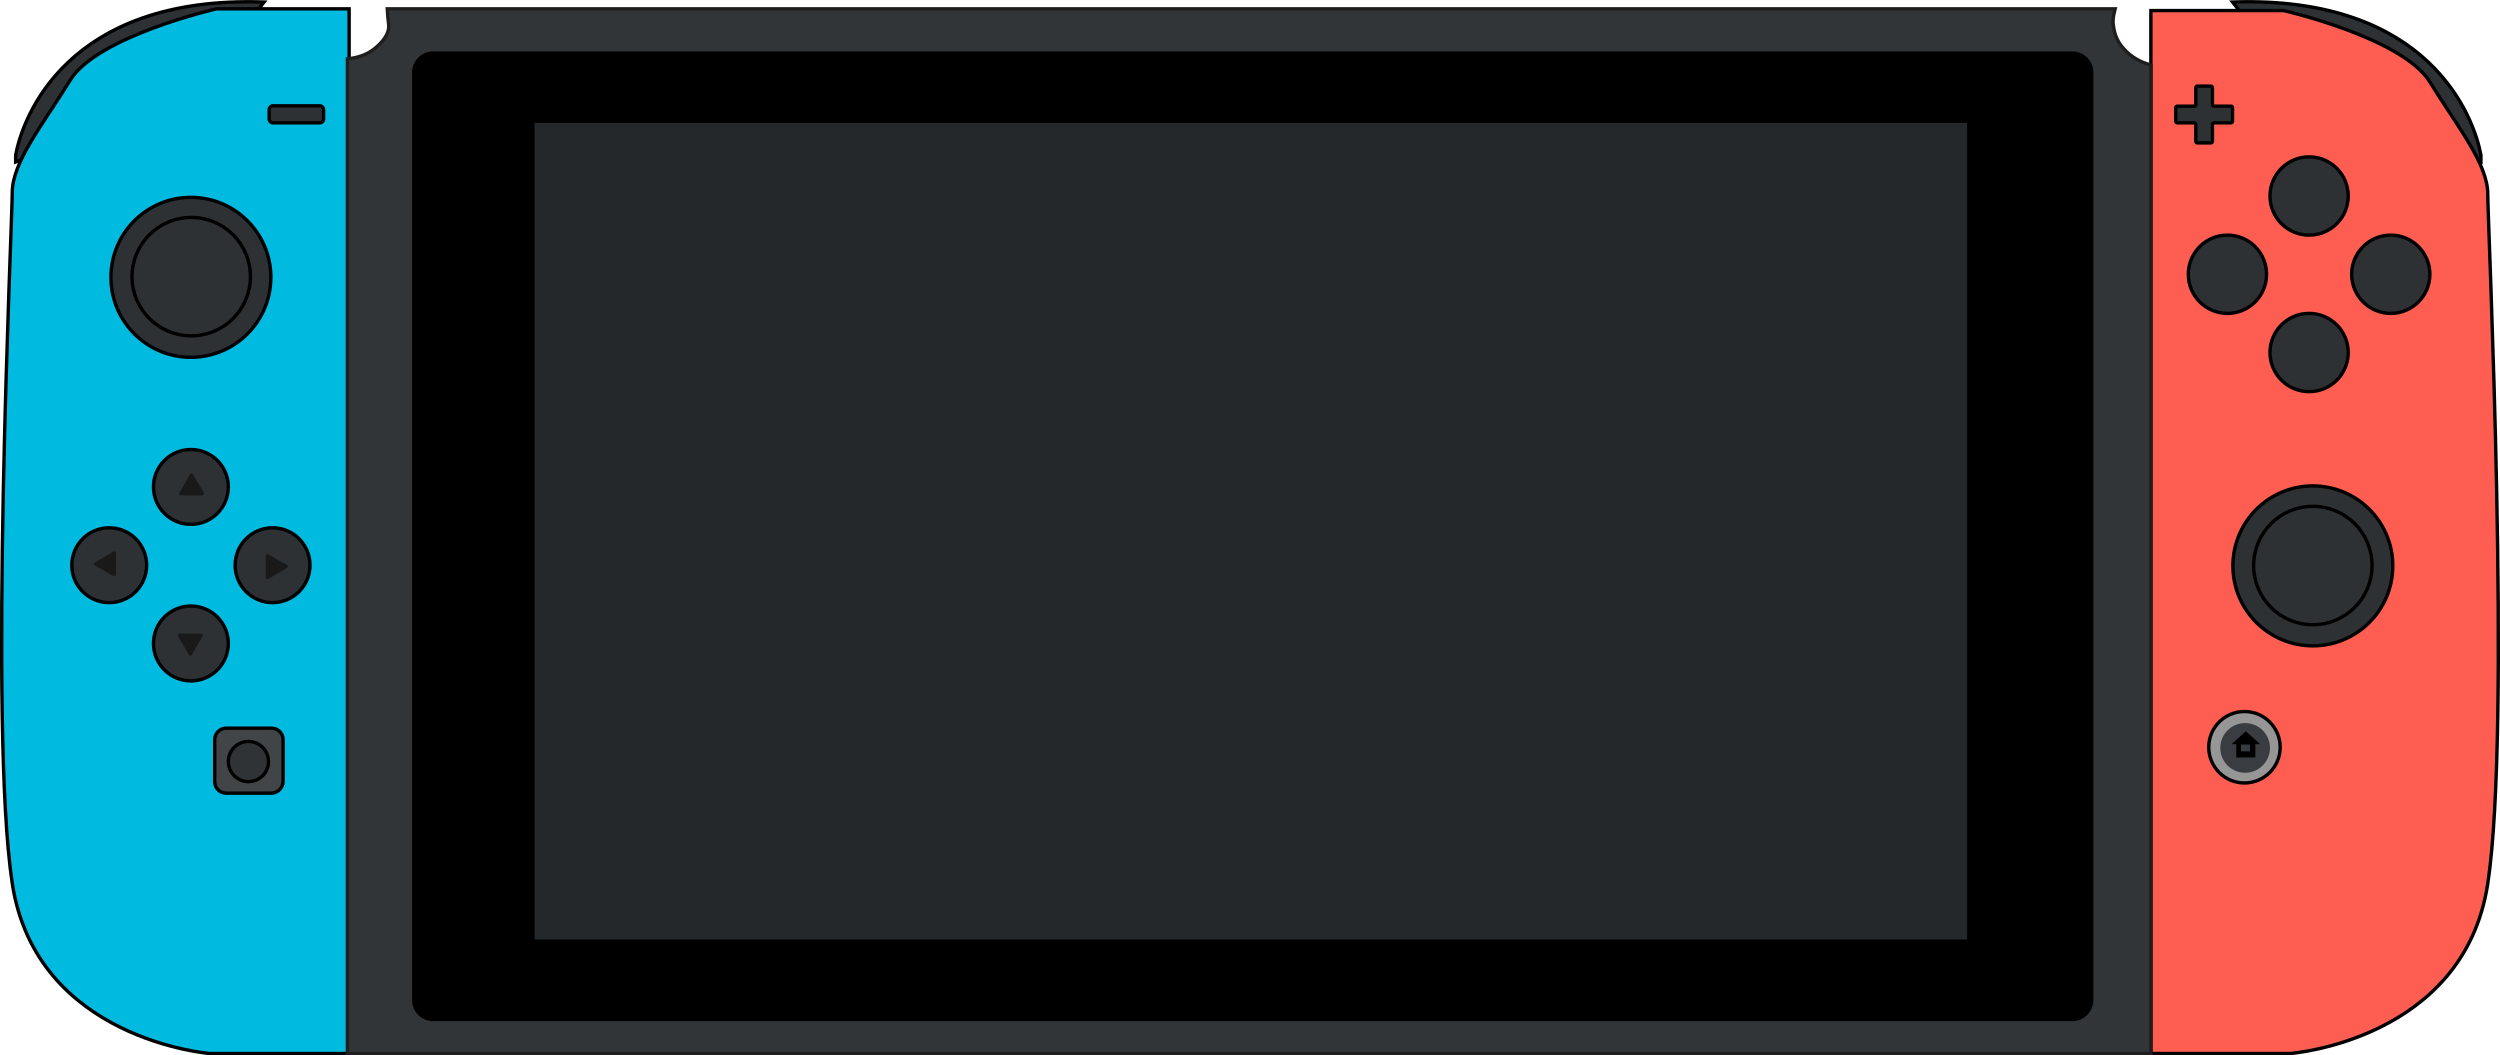 <?xml version="1.0" encoding="utf-8"?>
<!-- Generator: Adobe Illustrator 23.1.0, SVG Export Plug-In . SVG Version: 6.00 Build 0)  -->
<svg version="1.1" id="Switch" xmlns="http://www.w3.org/2000/svg" xmlns:xlink="http://www.w3.org/1999/xlink" x="0px" y="0px"
	 viewBox="0 0 734.7 310.1" style="enable-background:new 0 0 734.7 310.1;" xml:space="preserve">
<style type="text/css">
	.st0{fill:#2D3134;stroke:#000000;stroke-miterlimit:10;}
	.st1{fill:#00BAE0;stroke:#000000;stroke-miterlimit:10;}
	.st2{fill:#FE5E52;stroke:#000000;stroke-miterlimit:10;}
	.st3{fill:none;stroke:#000000;stroke-miterlimit:10;}
	.st4{fill:#191919;}
	.st5{fill:#414548;stroke:#000000;stroke-miterlimit:10;}
	.st6{fill:#2F3336;stroke:#000000;stroke-miterlimit:10;}
	.st7{fill:#313538;stroke:#1E1E1E;stroke-miterlimit:10;}
	.st8{fill:#969696;stroke:#000000;stroke-miterlimit:10;}
	.st9{fill:#24282B;}
	.st10{fill:#393C41;}
	.st11{fill:#373C40;}
</style>
<path id="left_bumper" class="st0" d="M4.6,45.6c2-11,15-47,73-45l-22,28l-51,19V45.6z"/>
<path id="right_bumper" class="st0" d="M729.1,45.6c-2-11-15-47-73-45l22,28l51,19V45.6z"/>
<path id="left_joycon" class="st1" d="M102.6,2.6h-39c0,0-35,8-43,21s-17,24-17,33s-7,157,0,203s58,50,58,50h41V2.6z"/>
<path id="right_joycon" class="st2" d="M632.1,3.1h39c0,0,35,8,43,21s17,24,17,32.9s7,156.7,0,202.7s-58,49.9-58,49.9h-41V3.1z"/>
<path id="control" class="st0" d="M94,36.1H80.2c-0.6,0-1.1-0.5-1.1-1.1v-2.8c0-0.6,0.5-1.1,1.1-1.1H94c0.6,0,1.1,0.5,1.1,1.1V35
	C95.1,35.6,94.6,36.1,94,36.1z"/>
<circle id="left_analog_body" class="st0" cx="56.1" cy="81.5" r="23.5"/>
<circle id="left_analog_inside" class="st3" cx="56.2" cy="81.3" r="17.4"/>
<circle id="up_body" class="st0" cx="56.1" cy="143.1" r="11"/>
<circle id="right_body" class="st0" cx="80.1" cy="166.1" r="11"/>
<circle id="left_body" class="st0" cx="32.1" cy="166.1" r="11"/>
<circle id="down_body" class="st0" cx="56.1" cy="189.1" r="11"/>
<path id="up_button" class="st4" d="M55.8,139.4c0.2-0.4,0.7-0.4,0.9,0l1.6,2.7l1.6,2.7c0.2,0.4-0.1,0.8-0.5,0.8h-3.1h-3.1
	c-0.4,0-0.7-0.4-0.5-0.8l1.6-2.7L55.8,139.4z"/>
<path id="right_button" class="st4" d="M84.3,166c0.4,0.2,0.4,0.7,0,0.9l-2.7,1.6l-2.7,1.6c-0.4,0.2-0.8-0.1-0.8-0.5v-3.1v-3.1
	c0-0.4,0.4-0.7,0.8-0.5l2.7,1.6L84.3,166z"/>
<path id="left_button" class="st4" d="M27.9,166.2c-0.4-0.2-0.4-0.7,0-0.9l2.7-1.6l2.7-1.6c0.4-0.2,0.8,0.1,0.8,0.5v3.1v3.1
	c0,0.4-0.4,0.7-0.8,0.5l-2.7-1.6L27.9,166.2z"/>
<path id="_x3C_down_button" class="st4" d="M56.4,192.4c-0.2,0.4-0.7,0.4-0.9,0l-1.6-2.7l-1.6-2.7c-0.2-0.4,0.1-0.8,0.5-0.8h3.1h3.1
	c0.4,0,0.7,0.4,0.5,0.8l-1.6,2.7L56.4,192.4z"/>
<path id="screenshot_body" class="st5" d="M79.7,233.1H66.5c-1.9,0-3.4-1.5-3.4-3.4v-12.3c0-1.9,1.5-3.4,3.4-3.4h13.3
	c1.9,0,3.4,1.5,3.4,3.4v12.3C83.1,231.6,81.6,233.1,79.7,233.1z"/>
<circle id="screenshot_inside" class="st6" cx="73" cy="223.8" r="5.9"/>
<circle id="Y_button" class="st0" cx="678.6" cy="57.6" r="11.5"/>
<circle id="X_button" class="st0" cx="654.6" cy="80.6" r="11.5"/>
<circle id="B_button" class="st0" cx="678.6" cy="103.6" r="11.5"/>
<circle id="A_button" class="st0" cx="702.6" cy="80.6" r="11.5"/>
<path id="movement" class="st0" d="M656.1,31.7v3.9c0,0.3-0.2,0.5-0.5,0.5h-4.9c-0.3,0-0.5,0.2-0.5,0.5v4.9c0,0.3-0.2,0.5-0.5,0.5
	h-3.9c-0.3,0-0.5-0.2-0.5-0.5v-4.9c0-0.3-0.2-0.5-0.5-0.5h-4.9c-0.3,0-0.5-0.2-0.5-0.5v-3.9c0-0.3,0.2-0.5,0.5-0.5h4.9
	c0.3,0,0.5-0.2,0.5-0.5v-4.9c0-0.3,0.2-0.5,0.5-0.5h3.9c0.3,0,0.5,0.2,0.5,0.5v4.9c0,0.3,0.2,0.5,0.5,0.5h4.9
	C655.9,31.1,656.1,31.4,656.1,31.7z"/>
<path id="switch_body" class="st7" d="M624.3,14.5c-1.2-1.2-2.2-2.9-2.7-4.5c-0.3-1-0.5-2.2-0.6-3.2c0-0.2,0-0.4,0-0.7
	c0-1.1,0.3-2.4,0.6-3.5H113.8c0.1,1.5,0.2,3,0.4,4.5c0.4,3-2.2,5.7-4.4,7.4c-2.2,1.7-4.9,2.5-7.7,2.8v292.3h530V19.1
	C629.1,18.3,626.4,16.8,624.3,14.5z"/>
<circle id="home_button" class="st8" cx="659.6" cy="219.6" r="10.5"/>
<path id="screen_body" d="M609,300.1H127.3c-3.4,0-6.2-2.8-6.2-6.2V21.3c0-3.4,2.8-6.2,6.2-6.2H609c3.4,0,6.2,2.8,6.2,6.2V294
	C615.1,297.4,612.4,300.1,609,300.1z"/>
<rect id="screen" x="157.1" y="36.1" class="st9" width="421" height="240"/>
<circle id="home_circle" class="st10" cx="659.8" cy="219.8" r="7.3"/>
<polygon id="home_symbol" points="664.2,218.7 662.8,218.7 662.8,222.6 657.2,222.6 657.2,218.7 655.8,218.7 657.9,216.8 660,214.9 
	662.1,216.8 "/>
<rect id="window" x="658.6" y="218.8" class="st11" width="2.6" height="2"/>
<circle id="right_analog_body" class="st0" cx="679.7" cy="166.3" r="23.5"/>
<circle id="right_analog_inside" class="st3" cx="679.7" cy="166.2" r="17.4"/>
</svg>
